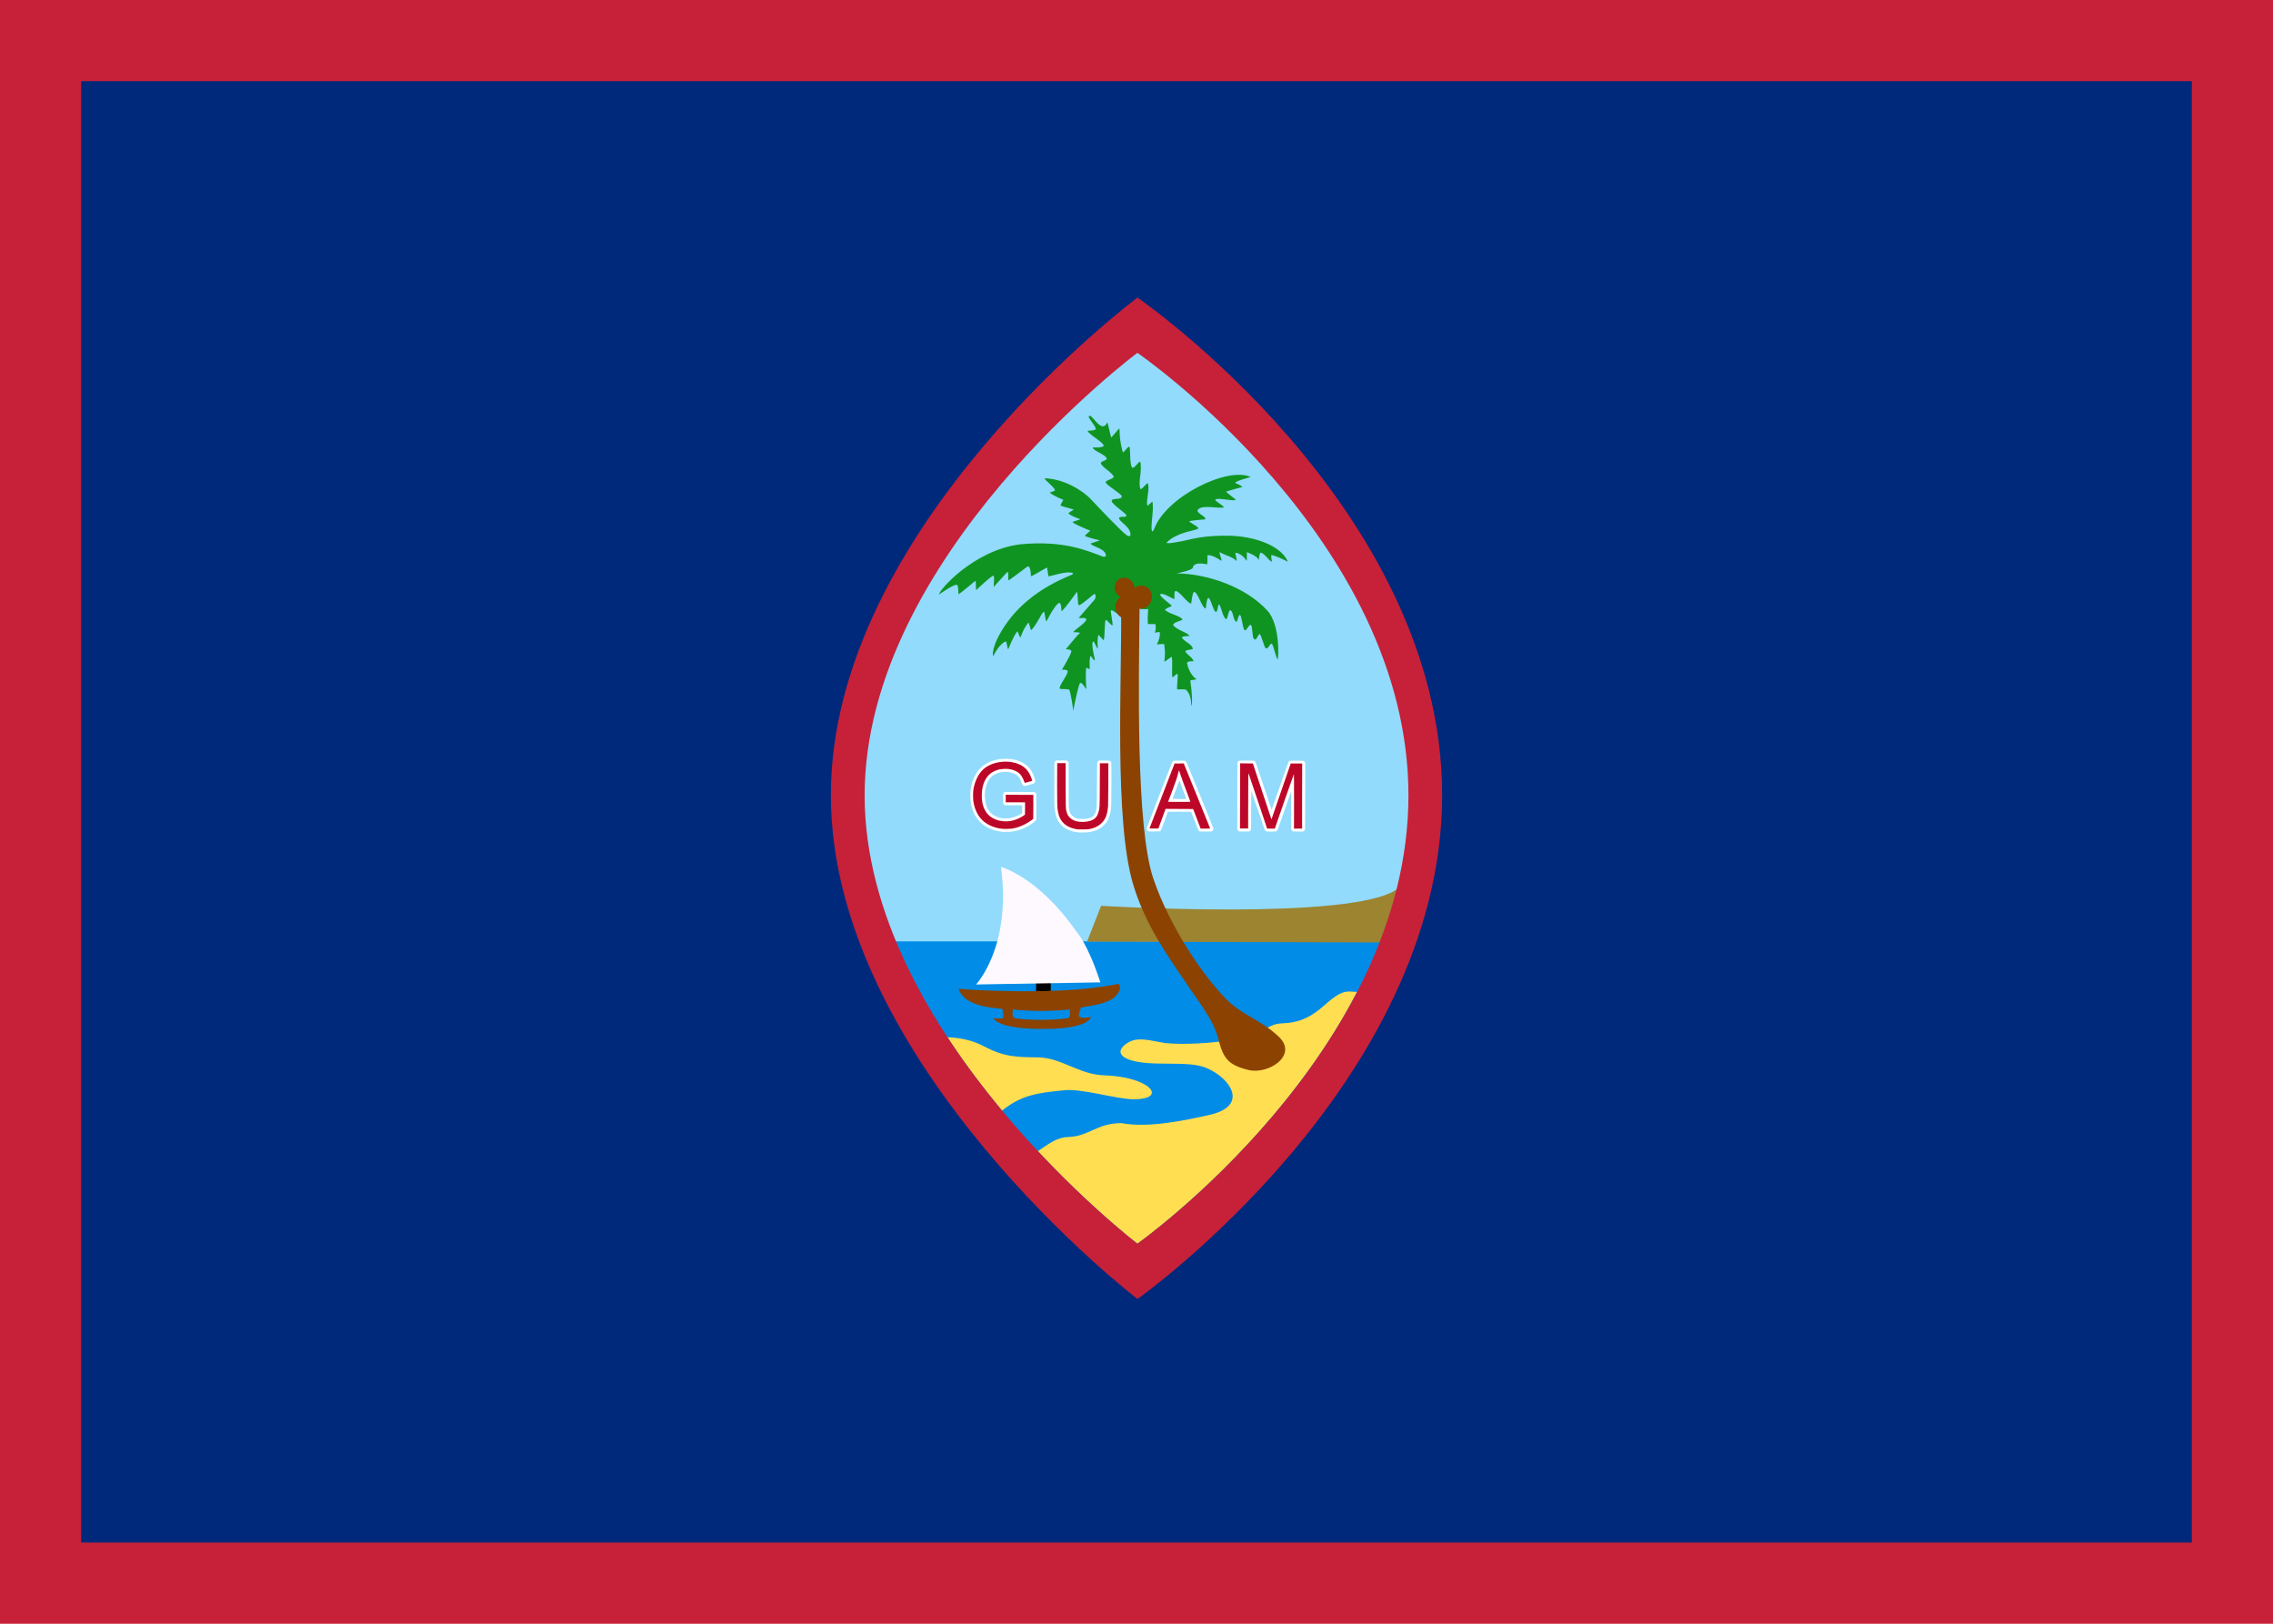 <svg width="28" height="20" viewBox="0 0 28 20" fill="none" xmlns="http://www.w3.org/2000/svg">
<rect width="28" height="20" fill="#C62139"/>
<path fill-rule="evenodd" clip-rule="evenodd" d="M1 1H27V19H1V1Z" fill="#00297B"/>
<path fill-rule="evenodd" clip-rule="evenodd" d="M14.011 4.005C14.011 4.005 10.443 6.845 10.443 9.794C10.443 12.744 14.011 15.659 14.011 15.659C14.011 15.659 17.557 12.957 17.557 9.794C17.557 6.632 14.011 4.005 14.011 4.005H14.011Z" fill="#92DBFC"/>
<path fill-rule="evenodd" clip-rule="evenodd" d="M10.837 11.595C11.766 13.826 14.011 15.66 14.011 15.66C14.011 15.66 16.296 13.918 17.198 11.595" fill="#008CE7"/>
<path fill-rule="evenodd" clip-rule="evenodd" d="M17.21 10.952C16.659 11.346 13.564 11.157 13.564 11.157L13.391 11.598L17.077 11.609C17.092 11.549 17.129 11.477 17.142 11.416L17.21 10.952Z" fill="#9C8431"/>
<path fill-rule="evenodd" clip-rule="evenodd" d="M11.671 12.776C11.828 12.781 11.984 12.814 12.124 12.889C12.375 13.021 12.52 13.02 12.79 13.024C13.073 13.028 13.295 13.236 13.601 13.245C14.164 13.261 14.4 13.54 13.963 13.54C13.756 13.54 13.313 13.401 13.098 13.43C12.773 13.463 12.584 13.488 12.343 13.68C12.114 13.404 11.884 13.101 11.671 12.776ZM12.785 14.179C12.925 14.084 13.021 14.009 13.156 14.005C13.419 13.997 13.509 13.834 13.813 13.834C14.159 13.898 14.628 13.793 14.902 13.732C15.389 13.62 15.158 13.279 14.863 13.155C14.625 13.053 14.178 13.15 13.901 13.049C13.692 12.967 13.865 12.836 13.977 12.809C14.091 12.788 14.213 12.825 14.355 12.848C14.608 12.871 14.925 12.847 15.148 12.813C15.607 12.742 15.588 12.608 15.809 12.604C15.971 12.597 16.094 12.549 16.204 12.47C16.334 12.384 16.469 12.206 16.625 12.213L16.718 12.217C15.749 14.09 14.011 15.319 14.011 15.319C14.011 15.319 13.449 14.889 12.785 14.179Z" fill="#FFDE52"/>
<path fill-rule="evenodd" clip-rule="evenodd" d="M15.011 12.808C15.071 13.04 15.134 13.119 15.379 13.179C15.62 13.239 15.988 13.004 15.76 12.777C15.542 12.565 15.314 12.511 15.119 12.321C14.817 12.021 14.403 11.403 14.206 10.818C13.991 10.178 14.028 8.378 14.038 7.465C14.038 7.455 14.064 7.449 14.067 7.444C14.081 7.424 14.095 7.451 14.073 7.317C14.067 7.283 14.04 7.247 14.04 7.213C14.04 7.151 13.827 7.28 13.77 7.39C13.758 7.416 13.811 7.488 13.811 7.502C13.819 8.377 13.725 10.104 13.957 10.887C14.101 11.371 14.363 11.745 14.6 12.091C14.743 12.313 14.949 12.552 15.011 12.808Z" fill="#8C4200"/>
<path d="M12.348 10.246C12.345 10.245 12.334 10.244 12.324 10.242C12.25 10.233 12.17 10.202 12.112 10.159C12.03 10.097 11.975 9.999 11.957 9.877C11.951 9.844 11.951 9.756 11.957 9.723C11.971 9.63 12.005 9.547 12.055 9.487C12.069 9.469 12.097 9.442 12.114 9.429C12.155 9.398 12.207 9.374 12.262 9.361C12.301 9.351 12.325 9.348 12.373 9.347C12.438 9.345 12.485 9.351 12.537 9.368C12.603 9.39 12.655 9.426 12.691 9.474C12.716 9.507 12.748 9.579 12.752 9.613C12.755 9.631 12.748 9.645 12.731 9.652C12.726 9.654 12.701 9.662 12.674 9.669C12.621 9.683 12.614 9.683 12.602 9.673C12.594 9.667 12.591 9.662 12.584 9.64C12.581 9.631 12.574 9.613 12.567 9.599C12.557 9.579 12.553 9.573 12.539 9.559C12.526 9.546 12.52 9.541 12.5 9.532C12.455 9.51 12.404 9.502 12.346 9.509C12.304 9.515 12.258 9.532 12.229 9.554C12.164 9.602 12.128 9.698 12.132 9.811C12.137 9.965 12.202 10.05 12.337 10.077C12.363 10.082 12.419 10.082 12.447 10.077C12.487 10.069 12.546 10.046 12.579 10.025L12.591 10.018V9.969L12.591 9.919L12.485 9.919L12.379 9.918L12.372 9.913C12.368 9.91 12.363 9.905 12.361 9.901C12.356 9.895 12.356 9.894 12.356 9.836C12.356 9.779 12.356 9.778 12.361 9.771C12.364 9.767 12.369 9.762 12.373 9.76L12.379 9.755L12.561 9.755L12.743 9.756L12.749 9.76C12.753 9.763 12.758 9.769 12.761 9.773L12.766 9.781L12.766 9.931C12.767 10.092 12.766 10.098 12.757 10.11C12.754 10.113 12.741 10.123 12.729 10.133C12.643 10.196 12.552 10.233 12.458 10.244C12.433 10.247 12.363 10.248 12.348 10.246L12.348 10.246ZM13.299 10.254C13.204 10.246 13.132 10.218 13.079 10.168C13.028 10.118 13.002 10.055 12.991 9.951C12.988 9.922 12.987 9.892 12.988 9.657C12.988 9.403 12.988 9.394 12.992 9.386C12.994 9.382 12.999 9.376 13.003 9.373L13.011 9.367L13.073 9.367C13.133 9.366 13.136 9.366 13.145 9.371C13.15 9.373 13.156 9.378 13.159 9.383L13.164 9.39L13.164 9.662C13.165 9.902 13.165 9.937 13.168 9.955C13.176 10.005 13.184 10.023 13.207 10.046C13.236 10.075 13.266 10.085 13.323 10.087C13.376 10.089 13.412 10.083 13.443 10.068C13.478 10.05 13.495 10.023 13.507 9.961C13.511 9.937 13.511 9.933 13.513 9.665C13.515 9.361 13.514 9.386 13.53 9.374L13.537 9.368H13.602C13.675 9.368 13.673 9.368 13.684 9.383L13.69 9.391L13.691 9.635C13.691 9.879 13.69 9.931 13.683 9.977C13.669 10.075 13.637 10.137 13.574 10.185C13.553 10.202 13.544 10.207 13.524 10.217C13.492 10.233 13.455 10.244 13.414 10.25C13.392 10.253 13.321 10.255 13.299 10.254L13.299 10.254ZM14.15 10.241C14.147 10.24 14.141 10.235 14.136 10.231C14.126 10.221 14.123 10.211 14.126 10.199C14.13 10.183 14.438 9.388 14.443 9.382C14.453 9.369 14.455 9.369 14.527 9.369C14.6 9.369 14.602 9.37 14.612 9.382C14.615 9.386 14.691 9.571 14.782 9.794C14.926 10.148 14.947 10.2 14.947 10.209C14.947 10.221 14.942 10.229 14.931 10.238C14.924 10.242 14.924 10.242 14.852 10.242H14.78L14.772 10.236C14.761 10.228 14.762 10.229 14.715 10.107C14.694 10.051 14.675 10.004 14.674 10.002C14.672 9.999 14.664 9.998 14.53 9.998C14.396 9.998 14.387 9.998 14.385 10.002C14.384 10.004 14.366 10.053 14.345 10.112C14.324 10.17 14.304 10.221 14.302 10.225C14.3 10.229 14.295 10.234 14.291 10.236C14.285 10.241 14.283 10.241 14.22 10.241C14.184 10.242 14.153 10.241 14.15 10.241V10.241ZM14.611 9.834C14.608 9.825 14.532 9.62 14.53 9.616C14.529 9.613 14.528 9.614 14.526 9.619C14.523 9.629 14.445 9.838 14.444 9.84C14.443 9.84 14.481 9.841 14.528 9.841H14.614L14.611 9.834ZM15.264 10.24C15.255 10.237 15.245 10.227 15.242 10.217C15.241 10.211 15.241 10.076 15.242 9.799L15.243 9.39L15.248 9.382C15.259 9.368 15.259 9.368 15.357 9.368C15.439 9.369 15.446 9.369 15.453 9.372C15.457 9.375 15.462 9.379 15.465 9.383C15.467 9.386 15.513 9.521 15.566 9.682C15.62 9.843 15.665 9.975 15.665 9.975C15.666 9.975 15.711 9.844 15.767 9.684C15.83 9.502 15.869 9.39 15.873 9.385C15.884 9.369 15.883 9.369 15.973 9.37C16.05 9.37 16.054 9.37 16.061 9.374C16.065 9.376 16.071 9.382 16.074 9.386L16.079 9.394L16.078 9.806C16.078 10.194 16.077 10.218 16.074 10.224C16.072 10.228 16.067 10.233 16.062 10.236L16.055 10.242L15.992 10.242C15.93 10.242 15.929 10.242 15.922 10.237C15.919 10.235 15.914 10.229 15.911 10.226L15.906 10.219L15.905 9.983L15.905 9.747L15.894 9.778C15.888 9.795 15.85 9.902 15.811 10.016C15.741 10.215 15.738 10.223 15.73 10.232C15.725 10.237 15.719 10.241 15.715 10.241C15.711 10.242 15.685 10.243 15.656 10.243C15.607 10.242 15.605 10.242 15.596 10.238C15.591 10.235 15.585 10.23 15.582 10.227C15.58 10.223 15.541 10.112 15.497 9.98C15.452 9.848 15.415 9.741 15.414 9.741C15.413 9.741 15.413 9.847 15.412 9.978C15.412 10.244 15.413 10.225 15.396 10.236L15.388 10.241L15.329 10.241C15.297 10.242 15.268 10.241 15.264 10.24L15.264 10.24Z" fill="white"/>
<path d="M12.341 10.208C12.234 10.196 12.138 10.149 12.08 10.08C12.031 10.022 12 9.946 11.989 9.86C11.986 9.832 11.986 9.765 11.989 9.737C12.002 9.644 12.039 9.557 12.092 9.497C12.182 9.394 12.37 9.353 12.522 9.402C12.618 9.433 12.675 9.491 12.708 9.592C12.712 9.606 12.716 9.618 12.715 9.618C12.714 9.619 12.632 9.642 12.626 9.643C12.623 9.643 12.621 9.64 12.616 9.624C12.6 9.58 12.577 9.543 12.552 9.522C12.496 9.478 12.417 9.461 12.325 9.475C12.266 9.484 12.207 9.515 12.173 9.554C12.123 9.612 12.098 9.684 12.095 9.779C12.091 9.872 12.108 9.944 12.148 10.003C12.211 10.099 12.359 10.142 12.491 10.102C12.533 10.09 12.579 10.068 12.611 10.045L12.626 10.034L12.627 9.959V9.883L12.508 9.882L12.389 9.882L12.389 9.836V9.789L12.559 9.79L12.729 9.79L12.729 9.938L12.728 10.086L12.71 10.1C12.633 10.156 12.556 10.19 12.474 10.205C12.444 10.21 12.371 10.212 12.341 10.208V10.208ZM13.283 10.216C13.206 10.207 13.146 10.182 13.104 10.141C13.065 10.104 13.042 10.057 13.031 9.989C13.023 9.94 13.022 9.915 13.022 9.655L13.023 9.4L13.075 9.4H13.127L13.127 9.672C13.128 9.961 13.127 9.956 13.139 10C13.152 10.055 13.194 10.096 13.253 10.114C13.3 10.127 13.364 10.127 13.418 10.114C13.482 10.098 13.516 10.064 13.533 9.999C13.547 9.949 13.546 9.954 13.548 9.666L13.549 9.401L13.601 9.401H13.653L13.653 9.647C13.652 9.788 13.651 9.906 13.65 9.925C13.641 10.05 13.609 10.117 13.533 10.168C13.504 10.188 13.463 10.204 13.419 10.212C13.399 10.216 13.305 10.218 13.283 10.216L13.283 10.216ZM14.164 10.193C14.167 10.187 14.236 10.007 14.319 9.793L14.469 9.404L14.525 9.404L14.582 9.403L14.744 9.801C14.833 10.02 14.906 10.2 14.907 10.203C14.908 10.206 14.905 10.206 14.85 10.206L14.79 10.206L14.78 10.18C14.774 10.165 14.754 10.111 14.734 10.059L14.698 9.965L14.528 9.964L14.358 9.963L14.314 10.084L14.27 10.205L14.215 10.205H14.16L14.164 10.193ZM14.663 9.873C14.663 9.871 14.639 9.809 14.612 9.735C14.584 9.662 14.553 9.576 14.543 9.545C14.533 9.514 14.524 9.489 14.524 9.488C14.523 9.487 14.519 9.501 14.515 9.518C14.501 9.575 14.488 9.614 14.44 9.742C14.414 9.812 14.391 9.871 14.39 9.873C14.389 9.877 14.396 9.877 14.527 9.877C14.657 9.877 14.664 9.877 14.663 9.873V9.873ZM15.276 9.804L15.277 9.402L15.356 9.403L15.434 9.404L15.54 9.724C15.599 9.899 15.65 10.054 15.654 10.068C15.658 10.081 15.662 10.092 15.663 10.092C15.663 10.091 15.676 10.053 15.692 10.007C15.707 9.961 15.761 9.807 15.81 9.664L15.9 9.404L15.971 9.404L16.041 9.404L16.04 9.805L16.04 10.206L15.99 10.206H15.94L15.941 9.869C15.941 9.683 15.94 9.533 15.939 9.534C15.938 9.535 15.889 9.675 15.829 9.845C15.77 10.016 15.718 10.166 15.713 10.18L15.704 10.206H15.609L15.495 9.866C15.432 9.679 15.379 9.524 15.379 9.523C15.377 9.521 15.376 9.674 15.376 9.862L15.375 10.205H15.325L15.275 10.205L15.276 9.804Z" fill="#BD0728"/>
<path fill-rule="evenodd" clip-rule="evenodd" d="M11.793 7.207C11.808 7.227 11.806 7.317 11.806 7.317C11.818 7.325 12.019 7.146 12.019 7.154C12.02 7.192 12.024 7.269 12.024 7.269C12.024 7.269 12.232 7.071 12.241 7.092C12.251 7.116 12.24 7.23 12.24 7.23C12.24 7.23 12.379 7.078 12.404 7.05C12.423 7.03 12.42 7.075 12.421 7.147C12.422 7.16 12.649 6.979 12.663 6.976C12.692 6.97 12.701 7.07 12.699 7.095C12.698 7.113 12.909 6.975 12.899 6.993L12.915 7.099C12.974 7.091 13.114 7.039 13.198 7.053C13.225 7.057 13.223 7.071 13.199 7.081C12.794 7.245 12.482 7.492 12.301 7.837C12.239 7.954 12.22 8.056 12.236 8.082C12.236 8.082 12.309 7.925 12.391 7.901C12.402 7.898 12.409 8.001 12.421 7.995C12.421 7.995 12.483 7.838 12.528 7.78C12.54 7.765 12.56 7.863 12.573 7.848C12.573 7.848 12.605 7.743 12.668 7.67C12.677 7.659 12.694 7.769 12.704 7.76C12.769 7.699 12.831 7.548 12.856 7.537C12.873 7.523 12.876 7.663 12.892 7.651C12.892 7.651 12.986 7.463 13.041 7.429C13.077 7.407 13.076 7.531 13.076 7.531C13.147 7.461 13.226 7.344 13.263 7.294C13.28 7.271 13.271 7.447 13.289 7.454C13.312 7.463 13.466 7.319 13.483 7.316C13.495 7.314 13.508 7.357 13.478 7.392C13.476 7.394 13.288 7.611 13.288 7.611C13.325 7.618 13.339 7.607 13.365 7.614C13.443 7.635 13.22 7.763 13.223 7.787C13.223 7.787 13.331 7.785 13.295 7.806C13.269 7.821 13.127 8.004 13.127 7.998C13.127 7.994 13.198 7.999 13.198 8.02C13.197 8.058 13.079 8.254 13.078 8.253C13.072 8.246 13.141 8.244 13.151 8.263C13.168 8.299 13.03 8.458 13.057 8.485C13.06 8.488 13.136 8.486 13.169 8.493C13.185 8.497 13.231 8.781 13.219 8.77C13.217 8.767 13.268 8.503 13.299 8.423C13.318 8.374 13.378 8.496 13.383 8.485C13.38 8.485 13.371 8.312 13.379 8.233C13.382 8.211 13.425 8.256 13.424 8.235C13.423 8.187 13.419 8.136 13.429 8.089C13.436 8.054 13.473 8.153 13.488 8.126C13.488 8.126 13.443 7.954 13.461 7.906C13.474 7.874 13.504 7.983 13.524 7.988C13.524 7.988 13.512 7.854 13.533 7.82L13.596 7.887C13.609 7.865 13.607 7.657 13.619 7.638C13.63 7.621 13.694 7.716 13.704 7.701C13.713 7.687 13.677 7.533 13.685 7.521C13.696 7.503 13.767 7.564 13.769 7.563C13.798 7.533 13.797 7.461 13.809 7.434C13.841 7.361 14.029 7.351 14.051 7.403C14.062 7.429 14.054 7.461 14.05 7.5C14.052 7.502 14.144 7.508 14.145 7.501C14.145 7.501 14.134 7.587 14.14 7.682C14.141 7.695 14.234 7.679 14.235 7.692C14.243 7.781 14.223 7.789 14.223 7.789C14.224 7.796 14.285 7.78 14.286 7.787C14.293 7.83 14.279 7.883 14.252 7.934C14.247 7.941 14.34 7.927 14.341 7.935C14.352 8.002 14.354 8.056 14.343 8.15C14.342 8.158 14.433 8.083 14.435 8.091C14.448 8.171 14.432 8.256 14.441 8.339C14.443 8.358 14.501 8.282 14.507 8.304C14.512 8.325 14.493 8.483 14.502 8.492C14.502 8.492 14.6 8.487 14.609 8.495C14.687 8.568 14.672 8.695 14.672 8.695C14.693 8.68 14.685 8.526 14.663 8.386C14.661 8.371 14.739 8.377 14.736 8.363C14.736 8.363 14.651 8.312 14.623 8.17C14.617 8.139 14.705 8.145 14.705 8.145C14.681 8.089 14.638 8.079 14.602 8.025C14.59 8.007 14.693 7.999 14.693 7.994C14.693 7.94 14.606 7.914 14.561 7.858C14.542 7.835 14.655 7.833 14.655 7.833C14.622 7.787 14.512 7.767 14.456 7.706C14.426 7.672 14.567 7.64 14.566 7.634C14.55 7.585 14.417 7.57 14.352 7.514C14.339 7.503 14.436 7.464 14.436 7.464C14.427 7.443 14.214 7.303 14.322 7.316C14.368 7.322 14.46 7.387 14.468 7.377C14.468 7.377 14.464 7.295 14.473 7.285C14.509 7.248 14.632 7.442 14.674 7.434C14.674 7.434 14.689 7.295 14.708 7.292C14.753 7.283 14.807 7.494 14.852 7.494C14.858 7.494 14.861 7.372 14.884 7.366C14.91 7.358 14.938 7.502 14.971 7.534C15.002 7.563 15.002 7.421 15.02 7.448C15.05 7.492 15.057 7.583 15.098 7.623C15.125 7.649 15.13 7.497 15.16 7.518C15.194 7.541 15.186 7.62 15.225 7.658C15.243 7.676 15.256 7.558 15.277 7.576C15.296 7.591 15.308 7.735 15.328 7.758C15.354 7.787 15.383 7.682 15.41 7.699C15.429 7.711 15.425 7.836 15.442 7.863C15.479 7.918 15.497 7.796 15.521 7.814C15.538 7.827 15.574 7.971 15.589 7.982C15.623 8.008 15.642 7.917 15.667 7.93C15.686 7.939 15.723 8.124 15.739 8.119C15.749 8.116 15.774 7.698 15.612 7.521C15.35 7.233 14.88 7.067 14.496 7.063C14.496 7.063 14.689 7.024 14.694 6.992C14.704 6.929 14.8 6.936 14.867 6.951C14.879 6.953 14.872 6.838 14.874 6.838C14.934 6.836 14.987 6.872 15.044 6.906C15.062 6.917 15.008 6.791 15.027 6.802C15.1 6.844 15.182 6.857 15.231 6.908C15.244 6.922 15.216 6.811 15.216 6.811C15.253 6.802 15.325 6.855 15.353 6.904C15.367 6.929 15.353 6.775 15.364 6.803C15.364 6.803 15.491 6.846 15.505 6.9C15.505 6.9 15.515 6.802 15.532 6.807C15.584 6.821 15.629 6.907 15.668 6.92C15.668 6.92 15.652 6.833 15.665 6.836C15.761 6.861 15.865 6.92 15.865 6.92C15.811 6.784 15.606 6.642 15.244 6.604C15.178 6.597 14.909 6.586 14.681 6.639C14.493 6.683 14.346 6.707 14.376 6.678C14.5 6.557 14.7 6.542 14.755 6.514C14.794 6.494 14.622 6.427 14.656 6.418C14.69 6.41 14.844 6.397 14.844 6.397C14.877 6.371 14.732 6.32 14.754 6.282C14.797 6.206 15.053 6.275 15.075 6.247C15.082 6.237 14.965 6.168 14.97 6.157C14.989 6.119 15.217 6.186 15.222 6.152C15.222 6.152 15.153 6.101 15.104 6.058C15.098 6.053 15.307 5.997 15.307 5.997C15.303 5.993 15.271 5.971 15.223 5.952C15.179 5.935 15.407 5.875 15.407 5.875C15.118 5.744 14.369 6.119 14.221 6.508C14.182 6.601 14.181 6.5 14.189 6.421C14.197 6.337 14.207 6.263 14.198 6.185C14.195 6.162 14.137 6.246 14.133 6.224C14.118 6.141 14.162 6.05 14.142 5.958C14.135 5.927 14.058 6.05 14.047 6.019C14.019 5.934 14.069 5.814 14.049 5.697C14.041 5.652 13.967 5.795 13.943 5.754C13.914 5.707 13.927 5.531 13.913 5.504C13.902 5.483 13.837 5.589 13.831 5.569C13.742 5.246 13.86 5.206 13.69 5.388C13.684 5.394 13.646 5.197 13.64 5.204C13.57 5.353 13.456 5.098 13.417 5.122C13.388 5.14 13.496 5.239 13.498 5.283C13.498 5.305 13.398 5.306 13.398 5.306C13.4 5.343 13.589 5.446 13.595 5.486C13.6 5.52 13.461 5.511 13.461 5.511C13.466 5.556 13.623 5.599 13.632 5.647C13.637 5.674 13.558 5.679 13.561 5.706C13.565 5.747 13.713 5.829 13.718 5.871C13.721 5.9 13.623 5.912 13.621 5.939C13.618 5.972 13.818 6.082 13.818 6.113C13.818 6.157 13.739 6.134 13.702 6.156C13.651 6.187 13.866 6.313 13.875 6.348C13.882 6.38 13.789 6.352 13.786 6.381C13.782 6.418 13.891 6.474 13.916 6.539C13.941 6.602 13.916 6.618 13.88 6.593C13.808 6.542 13.518 6.234 13.441 6.152C13.329 6.033 13.1 5.899 12.872 5.891C12.848 5.899 12.995 6.002 12.996 6.04C12.996 6.05 12.93 6.064 12.932 6.067C12.973 6.108 13.099 6.156 13.099 6.156L13.063 6.221C13.072 6.24 13.131 6.245 13.227 6.277C13.227 6.277 13.155 6.321 13.161 6.325C13.212 6.366 13.31 6.396 13.31 6.396L13.213 6.428C13.207 6.447 13.431 6.537 13.431 6.537C13.431 6.537 13.361 6.597 13.364 6.6C13.382 6.617 13.546 6.655 13.546 6.655C13.549 6.658 13.43 6.695 13.431 6.696C13.474 6.739 13.593 6.753 13.62 6.824C13.62 6.824 13.637 6.865 13.59 6.857C13.405 6.79 13.118 6.651 12.562 6.705C11.994 6.779 11.561 7.274 11.568 7.323C11.568 7.323 11.771 7.177 11.793 7.207L11.793 7.207Z" fill="#109421"/>
<path d="M13.922 7.348C13.978 7.312 13.992 7.235 13.954 7.176C13.916 7.117 13.84 7.098 13.784 7.134C13.729 7.17 13.714 7.247 13.752 7.306C13.79 7.365 13.866 7.384 13.922 7.348Z" fill="#8C4200"/>
<path d="M13.973 7.479C13.909 7.438 13.893 7.35 13.937 7.282C13.98 7.215 14.067 7.193 14.131 7.234C14.194 7.275 14.211 7.363 14.167 7.431C14.124 7.498 14.037 7.52 13.973 7.479Z" fill="#8C4200"/>
<path d="M13.805 7.6C13.737 7.557 13.719 7.463 13.766 7.391C13.812 7.318 13.905 7.296 13.973 7.339C14.041 7.383 14.059 7.477 14.012 7.549C13.966 7.621 13.873 7.644 13.805 7.6Z" fill="#8C4200"/>
<path fill-rule="evenodd" clip-rule="evenodd" d="M12.763 12.097H12.944V12.232H12.763V12.097Z" fill="black"/>
<path fill-rule="evenodd" clip-rule="evenodd" d="M11.859 12.184C11.859 12.184 13.048 12.274 13.777 12.118C13.777 12.118 13.838 12.159 13.75 12.262C13.662 12.365 13.439 12.387 13.317 12.409C13.317 12.409 13.287 12.475 13.29 12.509C13.292 12.543 13.367 12.54 13.404 12.532L13.44 12.525C13.44 12.525 13.423 12.653 12.973 12.671C12.825 12.676 12.339 12.687 12.236 12.542C12.236 12.542 12.325 12.55 12.348 12.542C12.371 12.535 12.354 12.442 12.346 12.428C12.337 12.415 12.03 12.428 11.869 12.279C11.829 12.237 11.81 12.191 11.81 12.175C11.81 12.174 11.859 12.184 11.859 12.184ZM12.478 12.433C12.478 12.433 12.804 12.475 13.178 12.433C13.178 12.433 13.188 12.504 13.171 12.531C13.154 12.558 12.722 12.579 12.504 12.541C12.469 12.53 12.468 12.487 12.478 12.433Z" fill="#8C4200"/>
<path fill-rule="evenodd" clip-rule="evenodd" d="M12.024 12.126C12.024 12.126 12.465 11.657 12.33 10.678C12.33 10.678 12.789 10.797 13.258 11.473C13.258 11.473 13.395 11.61 13.555 12.1L12.024 12.126Z" fill="#FDF9FF"/>
<path fill-rule="evenodd" clip-rule="evenodd" d="M14.012 3.666C14.012 3.666 10.235 6.477 10.235 9.793C10.235 13.109 14.012 16 14.012 16C14.012 16 17.765 13.347 17.765 9.793C17.765 6.239 14.012 3.666 14.012 3.666ZM14.011 4.346C14.011 4.346 10.651 6.848 10.651 9.797C10.651 12.747 14.011 15.319 14.011 15.319C14.011 15.319 17.35 12.959 17.35 9.797C17.35 6.635 14.011 4.346 14.011 4.346Z" fill="#C62139"/>
</svg>
